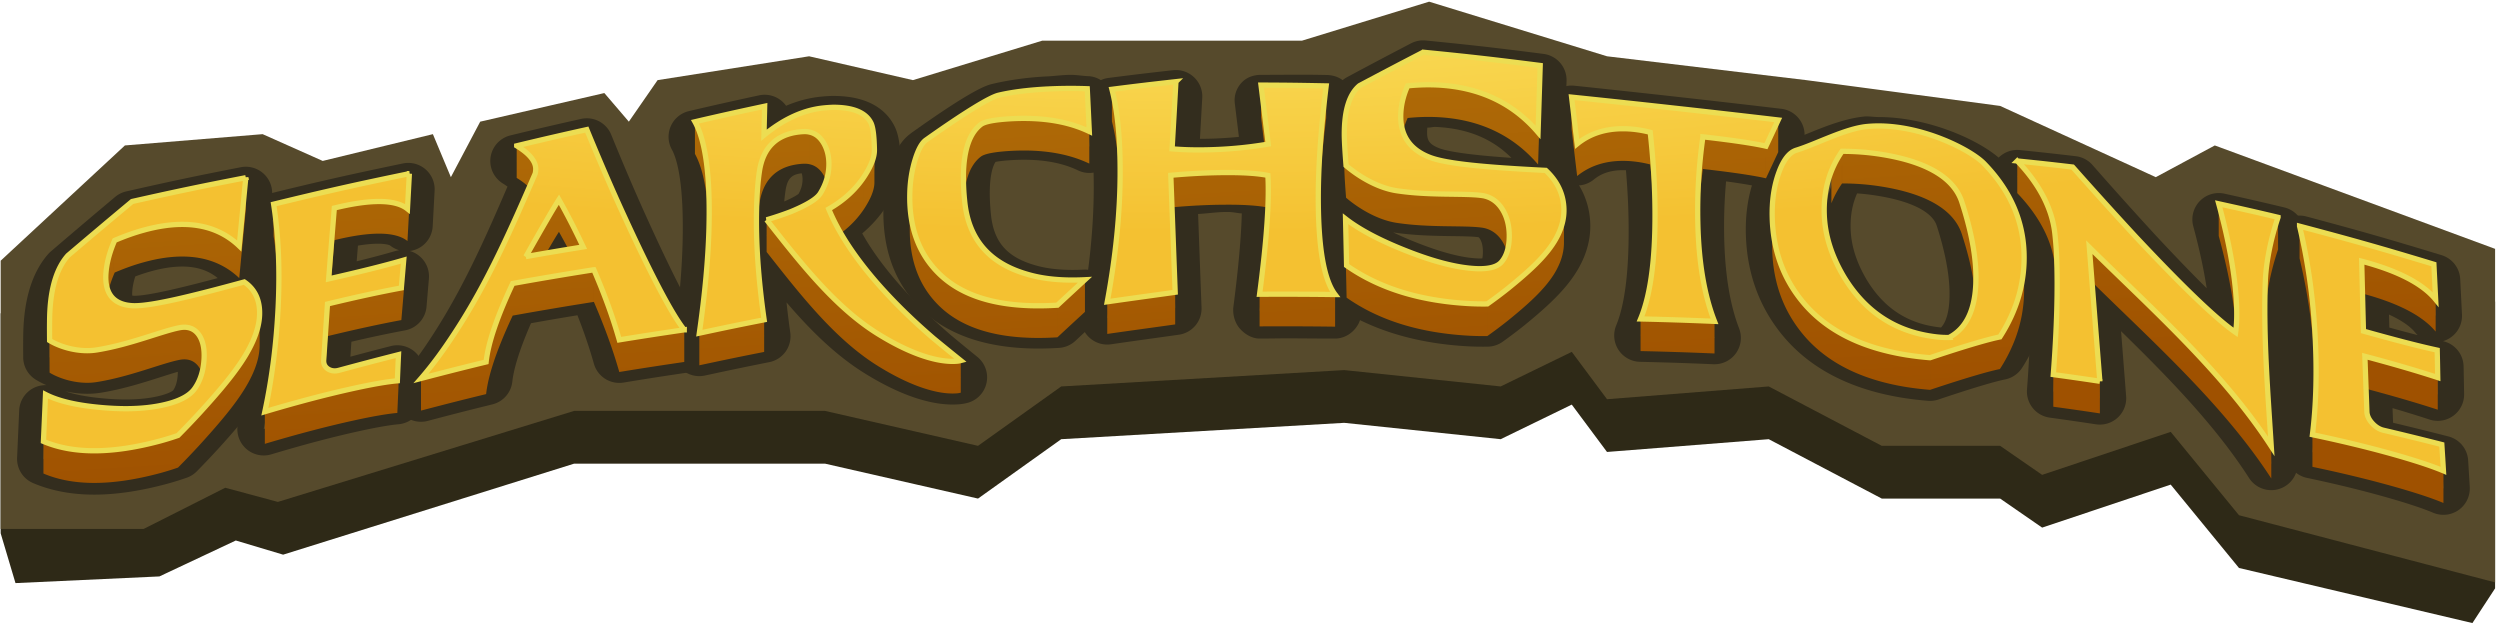 <svg width="474" height="119" viewBox="0 0 474 119" xmlns="http://www.w3.org/2000/svg"><title>logo searchstone</title><defs><linearGradient x1="29.542%" y1="-32.707%" x2="67.545%" y2="77.867%" id="a"><stop stop-color="#BB7D0C" offset="-8.722%"/><stop stop-color="#B87A0B" offset="0%"/><stop stop-color="#9F5100" offset="100%"/></linearGradient><radialGradient cx="47.958%" cy="-19.871%" fx="47.958%" fy="-19.871%" r="62.838%" id="b"><stop stop-color="#FBE25F" offset="0%"/><stop stop-color="#F4C131" offset="100%"/></radialGradient></defs><g fill="none" fill-rule="evenodd"><path fill="#2E2917" d="M49.795 35.436l-26.113 2.14L.127 59.43v41.685l2.81 9.44 27.286-1.264 14.486-6.814 8.973 2.687 55.173-17.257h47.564l29.013 6.623 15.775-11.26 53.654-3.1 29.668 3.1 13.479-6.557 6.681 8.978 30.666-2.42 21.432 11.259h22.44l7.964 5.505 24.373-8.154 12.946 15.806 44.26 10.446 4.3-6.578V57.182l-53.146-19.606-11.188 6.014-29.51-13.506-36.751-4.89-37.786-4.522-33.728-10.354-24.098 7.39h-49.246l-24.527 7.485-19.688-4.521-28.722 4.521-5.451 7.875-4.647-5.426-23.535 5.426-5.563 10.522-3.41-8.154-20.89 5.076z"/><path fill="#564A2C" d="M49.795 25.436l-26.113 2.14L.127 49.43v50.861h27.096l15.486-7.814 9.973 2.687 56.173-17.257h47.564l29.013 6.623 15.775-11.26 53.654-3.1 29.668 3.1 13.479-6.557 6.681 8.978 30.666-2.42 21.432 11.259h22.44l7.964 5.505 24.373-8.154 12.946 15.806 48.56 12.737V47.182l-53.146-19.606-11.188 6.014-29.51-13.506-36.751-4.89-37.786-4.522L270.961.318l-24.098 7.39h-49.246l-24.527 7.485-19.688-4.521-28.722 4.521-5.451 7.875-4.647-5.426-23.535 5.426-5.563 10.522-3.41-8.154-20.89 5.076z"/><path d="M16.538 74.66c.9 0 1.788-.07 2.64-.209 4.157-.677 8.112-1.94 11.29-2.955 1.177-.376 2.31-.738 3.245-.999.001.137-.002.289-.01.458-.07 1.301-.365 2.333-.879 3.068-.088.077-.628.509-2.244.946-1.903.514-4.175.775-6.752.775a45.87 45.87 0 0 1-3.83-.17c-3.724-.312-6.124-.862-7.655-1.395 1.392.313 2.818.481 4.195.481m9.11-22.246a35.58 35.58 0 0 1 2.883-.948c2.202-.616 4.227-.928 6.018-.928 2.722.001 4.933.717 6.731 2.186-5.275 1.417-12.922 3.354-15.739 3.354a3.267 3.267 0 0 1-.464-.032 4.598 4.598 0 0 1-.007-.728c.051-.882.244-1.854.577-2.904m20.957-20.8c-.32 0-.642.03-.96.093-8.756 1.715-13.015 2.614-21.703 4.583a5 5 0 0 0-2.11 1.047A1377.988 1377.988 0 0 0 9.638 47.675a4.932 4.932 0 0 0-.499.492c-2.743 3.112-4.313 7.63-4.664 13.428-.078 1.285-.102 3.306-.074 6.179A4.998 4.998 0 0 0 6.806 72c.622.378 1.29.721 1.99 1.026a5 5 0 0 0-5.158 4.775l-.398 8.968a5 5 0 0 0 3.031 4.821c3.41 1.455 7.313 2.194 11.603 2.194 4.147 0 8.803-.694 13.84-2.063a54.316 54.316 0 0 0 3.683-1.142 4.995 4.995 0 0 0 1.916-1.214 160.79 160.79 0 0 0 4.163-4.384c3.187-3.514 5.522-6.305 7.147-8.544 3.546-4.817 5.378-9.141 5.58-13.193.224-4.473-1.477-8.242-4.796-10.65.512-.708.84-1.551.926-2.455l1.248-13.05a4.998 4.998 0 0 0-4.977-5.475m0 5l-1.248 13.049c-2.838-2.737-6.44-4.124-10.806-4.125-2.252 0-4.707.369-7.365 1.113a42.765 42.765 0 0 0-5.44 1.949c-.996 2.314-1.553 4.46-1.667 6.429-.217 3.759 1.456 5.8 4.924 6.032.167.012.347.017.54.017 3.294 0 10.235-1.641 20.776-4.545 2.068 1.423 3.035 3.58 2.892 6.461-.15 3.019-1.693 6.512-4.634 10.506-1.525 2.101-3.789 4.798-6.794 8.112a155.646 155.646 0 0 1-4.033 4.247c-1.095.382-2.21.728-3.348 1.037-4.605 1.252-8.782 1.888-12.527 1.888-3.614 0-6.827-.592-9.639-1.793.16-3.587.24-5.381.398-8.968 2.515 1.306 6.16 2.132 10.948 2.534 1.48.124 2.896.187 4.247.187 3.014 0 5.702-.312 8.056-.948 2.42-.654 4.09-1.589 4.972-2.815 1.108-1.541 1.718-3.475 1.84-5.763.098-1.877-.209-3.399-.93-4.496-.672-1.017-1.636-1.541-2.827-1.541-.282 0-.577.03-.884.089-3.362.649-9.397 3.223-15.682 4.246a11.38 11.38 0 0 1-1.835.144c-2.714 0-5.405-.882-7.138-1.934-.026-2.737-.004-4.68.066-5.828.283-4.679 1.425-8.157 3.424-10.425 4.863-4.163 7.294-6.224 12.156-10.307 8.595-1.947 12.907-2.858 21.558-4.552" fill="#332D1E"/><path d="M67.866 46.571c1.442-.242 2.708-.364 3.786-.364 1.74 0 2.296.325 2.302.328a4.948 4.948 0 0 0 1.747.906 4.919 4.919 0 0 0-.771.162c-2.028.596-4.416 1.232-7.3 1.942l.236-2.974zm9.546-15.685c-.34 0-.682.034-1.021.105-10.452 2.179-15.537 3.331-25.91 5.865a5 5 0 0 0-3.753 5.626c.867 5.578 1.137 11.871.803 18.702-.33 6.705-1.143 13.141-2.421 19.129a5.003 5.003 0 0 0 6.33 5.832c6.005-1.806 11.554-3.274 16.495-4.364 4.182-.923 6.458-1.239 7.63-1.342a5 5 0 0 0 4.56-4.767l.089-2.064.126-2.935a5.003 5.003 0 0 0-6.243-5.056 650.504 650.504 0 0 0-7.661 2.01l.19-2.833A229.11 229.11 0 0 1 76.8 62.637a5 5 0 0 0 4.07-4.495l.45-5.321a5 5 0 0 0-3.62-5.232 5.055 5.055 0 0 0 1.407-.397c1.713-.764 2.836-2.438 2.936-4.312l.36-6.727a5 5 0 0 0-4.992-5.267zm0 5l-.361 6.727c-1.156-.931-2.957-1.406-5.4-1.406-2.27 0-5.096.41-8.475 1.246l-1.07 13.536c5.745-1.313 10.494-2.49 14.233-3.589l-.45 5.321c-3.777.7-8.448 1.706-14.005 3.066-.29 4.298-.433 6.446-.722 10.744-.034.731.247 1.289.84 1.673.376.243.792.365 1.248.365.265 0 .544-.041.837-.124a671.569 671.569 0 0 1 11.257-2.986l-.214 4.999c-1.85.162-4.61.632-8.273 1.44-4.868 1.075-10.49 2.544-16.857 4.458 1.342-6.291 2.182-12.932 2.525-19.927.354-7.224.064-13.797-.857-19.716 10.267-2.508 15.417-3.674 25.744-5.827z" fill="#332D1E"/><path d="M111.26 22.427c-.363 0-.73.04-1.096.122a668.32 668.32 0 0 0-13.379 3.12 5 5 0 0 0-1.435 9.123c.371.228.654.426.868.59-4.06 9.425-8.319 19.094-14.058 27.95-2.095 3.274-4.15 6.082-6.127 8.37a4.999 4.999 0 0 0 5.06 8.102c4.926-1.3 7.335-1.916 12.275-3.137a5 5 0 0 0 3.771-4.322c.2-1.861.993-5.242 3.54-11.062a574.56 574.56 0 0 1 8.803-1.508c1.264 3.22 2.31 6.295 3.118 9.176a5.002 5.002 0 0 0 5.623 3.583c4.914-.805 7.318-1.18 12.246-1.908a5 5 0 0 0 3.195-8.044c-1.188-1.505-4.17-6.206-10.798-20.79-2.17-4.751-4.518-10.215-6.978-16.251a5.001 5.001 0 0 0-4.628-3.114M99.705 51.69c4.345-.771 6.52-1.141 10.873-1.85-1.579-3.368-3.114-6.376-4.607-9.023-.998 1.574-3.08 5.189-6.266 10.873m11.553-24.262c2.512 6.164 4.867 11.643 7.056 16.433 5.261 11.575 9.097 18.87 11.425 21.819a662.375 662.375 0 0 0-12.325 1.92c-1.17-4.173-2.778-8.641-4.815-13.393-6.164.986-9.243 1.51-15.39 2.62-2.969 6.36-4.654 11.365-5.04 14.986a677.287 677.287 0 0 0-12.352 3.157c2.136-2.474 4.317-5.447 6.54-8.92 6.17-9.52 10.647-19.842 15.114-30.224.057-.236.092-.492.102-.767.054-1.507-1.152-3.023-3.61-4.53a669.17 669.17 0 0 1 13.295-3.101" fill="#332D1E"/><path d="M148.69 38.204c.07-.76.154-1.46.252-2.099.373-2.443 1.325-3.039 3.053-3.252.122.342.18.77.168 1.277-.019.901-.267 1.763-.757 2.63-.25.191-.984.684-2.717 1.444m-3.71-20.239c-.352 0-.706.037-1.056.113a686.384 686.384 0 0 0-13.299 2.986 5.001 5.001 0 0 0-3.238 7.292c.895 1.616 2.348 6.092 2.026 17.914-.154 5.671-.752 12.177-1.776 19.34a5.002 5.002 0 0 0 6.006 5.594 676.349 676.349 0 0 1 12.222-2.544 5 5 0 0 0 3.97-5.602 164.533 164.533 0 0 1-.708-5.723c4.297 5.02 9.064 9.818 14.552 13.275 6.326 3.985 12.177 6.092 16.92 6.092.36 0 .718-.013 1.066-.037a9.063 9.063 0 0 0 1.866-.306 5 5 0 0 0 1.775-8.693 488.09 488.09 0 0 1-5.1-4.188c-3.855-3.343-7.263-6.717-10.128-10.03-2.77-3.205-4.979-6.284-6.6-9.194a23.317 23.317 0 0 0 4.71-5.35c1.793-2.823 2.645-5.344 2.604-7.706-.067-3.796-.463-6.009-1.36-7.59-1.365-2.497-4.445-5.416-11.385-5.416h-.06c-.04 0-.08-.008-.12-.007-.736.02-1.496.065-2.26.144-2.21.228-4.403.804-6.564 1.725a5.002 5.002 0 0 0-4.064-2.089m0 5c-.054 2.213-.08 3.32-.136 5.532 3.718-3.07 7.473-4.797 11.278-5.19.65-.068 1.276-.115 1.876-.115h.05c3.667 0 6.008.958 7.018 2.854.437.732.68 2.478.727 5.243.024 1.36-.599 3.006-1.824 4.934-1.61 2.535-3.884 4.678-6.832 6.384 1.814 4.447 4.861 9.138 9.161 14.113 3.063 3.542 6.62 7.058 10.672 10.57a490.865 490.865 0 0 0 5.19 4.261 4.184 4.184 0 0 1-.84.126 9.95 9.95 0 0 1-.72.025c-3.616 0-8.58-1.748-14.255-5.323-8.23-5.185-14.92-13.964-20.995-21.714a63.641 63.641 0 0 0 4.55-1.54c3.138-1.303 5.02-2.474 5.645-3.539 1.04-1.7 1.58-3.48 1.62-5.35.033-1.596-.289-2.984-.964-4.164-.675-1.18-1.56-1.897-2.654-2.144-.264-.08-.6-.119-1.008-.119a8.67 8.67 0 0 0-.939.056c-4.357.476-6.914 3.008-7.599 7.484-.31 2.025-.484 4.424-.552 7.16-.156 6.25.318 13.33 1.436 21.25a672.963 672.963 0 0 0-12.298 2.558c1.06-7.4 1.665-14.036 1.825-19.91.272-9.973-.616-16.8-2.65-20.473a680.64 680.64 0 0 1 13.218-2.969" fill="#332D1E"/><path d="M203.017 14.192c-1.478 0-2.987.224-4.486.296-3.927.188-7.502.738-10.339 1.413-1.094.26-3.653.917-15.569 9.428-.018.012-.035.048-.052.06-1.683 1.236-2.903 3.237-3.839 6.273-.774 2.508-1.19 5.232-1.239 8.086-.129 7.572 2.155 13.802 6.79 18.51 5.111 5.193 12.711 7.827 22.588 7.827 1.262 0 2.584-.042 3.93-.126a5.004 5.004 0 0 0 3.097-1.334c2.085-1.945 3.127-2.914 5.208-4.845a5 5 0 0 0-3.649-8.658c-.714.035-1.415.053-2.085.053-2.71 0-5.082-.292-7.046-.868-5.434-1.538-7.949-4.448-8.453-9.744-.158-1.62-.228-3.077-.21-4.345.045-3.19.628-4.851 1.095-5.52.466-.096 1.417-.246 3.154-.345a39.928 39.928 0 0 1 2.238-.065c4.022 0 7.457.675 10.21 2.005a4.99 4.99 0 0 0 4.933-.33 4.998 4.998 0 0 0 2.237-4.41l-.387-8.164c-.123-2.596-2.213-4.853-4.81-4.948-1.094-.041-2.21-.25-3.316-.25m0 5.377c1.052 0 2.096.019 3.132.057.154 3.267.231 4.9.387 8.167-3.428-1.657-7.556-2.504-12.386-2.504-.82 0-1.66.024-2.522.073-3.066.175-4.954.549-5.663 1.093-2.13 1.637-3.233 4.873-3.302 9.692-.02 1.457.056 3.087.233 4.89.7 7.36 4.701 11.998 12.023 14.069 2.448.718 5.267 1.07 8.453 1.07.757 0 1.534-.02 2.332-.06a2769.482 2769.482 0 0 0-5.217 4.854c-1.244.078-2.45.118-3.616.118-8.444 0-14.816-2.058-19.025-6.333-3.683-3.742-5.459-8.73-5.354-14.915.041-2.41.386-4.644 1.018-6.691.587-1.904 1.257-3.144 2.02-3.703 7.564-5.404 12.186-8.197 13.82-8.586 2.34-.557 5.503-1.002 9.42-1.19a89.514 89.514 0 0 1 4.246-.101" fill="#332D1E"/><path d="M222.956 13.28c-.185 0-.371.01-.557.03-4.91.55-7.309.837-12.214 1.464a4.995 4.995 0 0 0-3.505 2.152 4.993 4.993 0 0 0-.706 4.05c.966 3.768 1.437 8.874 1.398 15.177-.046 7.156-.839 14.986-2.357 23.274a5 5 0 0 0 5.635 5.85c3.767-.546 6.843-.974 9.227-1.306 1.481-.206 2.698-.375 3.653-.513a5 5 0 0 0 4.282-5.136c-.269-7.182-.429-11.7-.653-17.749 1.832-.098 3.603-.38 5.298-.38h.356c1.002 0 1.875.24 2.632.27-.11 4.414-.641 10.418-1.588 17.665-.188 1.431.254 3.082 1.21 4.164.948 1.076 2.314 1.9 3.748 1.9h.028c1.983 0 3.62-.043 5.154-.043 2.718 0 5.178.043 9.076.043h.064c1.885 0 3.61-1.186 4.462-2.87a5.11 5.11 0 0 0-.471-5.334c-.501-.664-2.14-3.737-2.182-15.035-.023-5.917.469-13.078 1.462-21.25a5.017 5.017 0 0 0-1.189-3.889c-.925-1.068-2.26-1.567-3.673-1.596-5.001-.1-7.442-.026-12.441-.026h-.022c-1.427 0-2.786.48-3.736 1.546-.954 1.072-1.4 2.436-1.228 3.861l.776 6.35a74.153 74.153 0 0 1-6.92.371c-.155.002-.31-.006-.465-.005l.438-7.75a5.005 5.005 0 0 0-4.993-5.286m0 5c-.288 5.132-.434 7.698-.725 12.831a62 62 0 0 0 5.796.193c4.27-.042 8.413-.41 12.428-1.114-.55-4.504-.825-6.755-1.37-11.258 4.944.021 7.416.052 12.36.152-1.02 8.39-1.522 15.676-1.498 21.858.035 9.23 1.096 15.222 3.191 17.997a666.26 666.26 0 0 0-14.322-.052c1.11-8.495 1.656-15.129 1.65-19.902a53.625 53.625 0 0 0-.078-3.017c-1.706-.36-4.23-.775-7.575-.775h-.377c-3.232 0-6.715.406-10.45.745.33 8.94.496 13.521.831 22.461-2.49.36-6.782.992-12.882 1.874 1.583-8.642 2.39-16.659 2.438-24.115.041-6.773-.48-12.245-1.555-16.437 4.856-.62 7.284-.897 12.138-1.44" fill="#332D1E"/><path d="M280.566 49.006c-.206 0-.421-.007-.646-.02-2.912-.163-6.704-1.162-11.272-2.967a68.868 68.868 0 0 1-4.512-1.956c4.005.607 8.014.662 11.241.707 1.94.026 3.773.052 4.882.198.058.007.154.02.359.354.344.559.524 1.334.538 2.303.008.637-.048 1.077-.112 1.367a7.93 7.93 0 0 1-.478.014m-9.916-24.814h.137c.479 0 .96-.15 1.43-.127 5.918.28 10.63 2.149 14.345 5.864-5.244-.35-11.37-.95-13.63-1.807-1.963-.746-2.342-1.524-2.353-2.96-.003-.363.021-.97.071-.97m-.812-16.538c-.803 0-1.597.194-2.314.568a1080.119 1080.119 0 0 0-12.112 6.404c-.299.16-.582.35-.843.569-3.186 2.659-4.719 6.997-4.687 13.264.007 1.279.121 3.319.348 6.236a5.002 5.002 0 0 0 1.717 3.394c.456.394 1.114.932 1.939 1.527a5 5 0 0 0-3.767 4.957l.198 8.937a4.998 4.998 0 0 0 2.115 3.973c6.889 4.863 15.593 7.614 25.871 8.177a50.08 50.08 0 0 0 3.808.065 4.995 4.995 0 0 0 2.799-.933 91.391 91.391 0 0 0 4.14-3.133c3.171-2.573 5.494-4.706 7.116-6.533 3.612-3.984 5.425-8.201 5.354-12.498-.068-4.195-1.8-8.012-5.008-11.04a5.007 5.007 0 0 0-.873-.66c.588-.797.939-1.77.973-2.806l.407-12.783a5 5 0 0 0-4.361-5.118c-8.964-1.15-13.346-1.65-22.325-2.542a4.826 4.826 0 0 0-.495-.025m0 5c8.876.883 13.313 1.388 22.184 2.526-.162 5.113-.244 7.669-.408 12.782-4.753-5.613-11.129-8.672-19.16-9.053a35.374 35.374 0 0 0-1.667-.04c-1.277 0-2.577.069-3.902.205-.886 2.01-1.322 3.994-1.306 5.948.03 3.728 1.909 6.34 5.578 7.734 3.192 1.212 10.551 1.9 21.924 2.469 2.246 2.12 3.393 4.619 3.44 7.485.049 3.002-1.311 6.027-4.092 9.095-1.441 1.622-3.61 3.602-6.515 5.96a87.192 87.192 0 0 1-3.913 2.96 45.254 45.254 0 0 1-3.424-.058c-9.286-.508-17.053-2.886-23.261-7.268l-.199-8.937c2.743 2.16 6.639 4.21 11.693 6.207 5.055 1.998 9.334 3.113 12.829 3.31.323.018.632.027.927.027 1.977 0 3.342-.407 4.067-1.23 1.048-1.188 1.553-2.945 1.522-5.22-.025-1.863-.447-3.501-1.276-4.851-.956-1.556-2.313-2.477-3.968-2.695-3.452-.454-9.907.053-16.128-.906-3.613-.557-7.237-2.785-9.568-4.798-.216-2.777-.327-4.735-.333-5.873-.024-4.636.941-7.773 2.891-9.4 4.836-2.59 7.249-3.865 12.065-6.38" fill="#332D1E"/><path d="M297.972 16.224a4.998 4.998 0 0 0-4.965 5.584l1.053 8.947a5 5 0 0 0 8.136 3.28c1.452-1.191 3.252-1.77 5.5-1.77.19 0 .386.005.584.013.263 3.093.424 6.044.482 8.81.199 9.457-.584 16.389-2.328 20.602a4.998 4.998 0 0 0 4.5 6.91c5.602.135 8.335.224 13.926.459a5.001 5.001 0 0 0 4.872-6.804c-1.712-4.413-2.661-10.15-2.821-17.05a96.724 96.724 0 0 1 .353-10.813c3.85.52 5.694.903 6.41 1.072a5.001 5.001 0 0 0 5.682-2.755l2.33-5.008a5 5 0 0 0-3.946-7.073 2951.837 2951.837 0 0 0-39.247-4.377 5.065 5.065 0 0 0-.521-.027m0 5a2906.577 2906.577 0 0 1 39.18 4.37l-2.33 5.005c-2.106-.498-6.084-1.122-11.943-1.785a100.135 100.135 0 0 0-.966 16.507c.174 7.509 1.222 13.754 3.157 18.742a640.982 640.982 0 0 0-14.016-.46c2.024-4.892 2.922-12.427 2.707-22.62-.085-4.05-.377-8.392-.874-13.03a20.773 20.773 0 0 0-3.315-.596 19.83 19.83 0 0 0-1.875-.092c-3.43 0-6.32.973-8.672 2.904l-1.053-8.945" fill="#332D1E"/><path d="M353.909 53.014c-1.945-3.304-2.936-6.454-3.03-9.627-.074-2.486.329-4.705 1.225-6.718 1.214.084 2.446.224 3.684.419 6.505 1.026 10.56 3.055 11.42 5.713 1.47 4.55 2.282 8.576 2.408 11.967.096 2.575-.132 5.755-1.59 7.324a19.939 19.939 0 0 1-1.474-.198c-5.45-.918-9.585-3.823-12.643-8.88m2.257-30.822h-.001c-.92 0-1.833-.184-2.713-.097-3.4.335-7.067 1.729-10.304 3.06-1.508.62-2.934 1.148-4.038 1.492-2.89.886-5.093 3.322-6.534 7.289-1.14 3.137-1.665 6.664-1.561 10.51.195 7.217 2.459 13.556 6.729 18.855 5.16 6.403 12.856 10.472 22.876 12.102 1.588.258 3.243.456 4.919.59a5.011 5.011 0 0 0 1.998-.246c8.576-2.885 11.667-3.618 12.598-3.8a5 5 0 0 0 3.26-2.215c3.818-5.978 5.619-12.417 5.35-19.14-.297-7.502-3.303-14.042-8.933-19.887-3.481-3.653-13.651-8.513-23.646-8.513m12.947 44.955c.148 0 .294-.002.437-.007 3.622-1.908 5.304-6.082 5.063-12.558-.143-3.832-1.021-8.29-2.648-13.32-1.491-4.61-6.626-7.92-15.398-9.304-2.431-.384-4.81-.766-7.137-.766h-.175c-2.38 4-3.507 7.64-3.374 12.152.119 4.008 1.36 8.11 3.734 12.136 3.844 6.372 9.226 10.138 16.106 11.297 1.267.213 2.398.37 3.392.37m-12.948-40.411c8.659 0 17.587 4.629 20.046 7.21 4.774 4.956 7.29 10.595 7.539 16.846.227 5.704-1.287 11.11-4.57 16.248-2.023.393-6.42 1.674-13.238 3.969a56.843 56.843 0 0 1-4.52-.545c-8.705-1.416-15.347-4.8-19.785-10.307-3.592-4.458-5.46-9.757-5.624-15.86-.087-3.232.334-6.127 1.263-8.682.88-2.425 1.987-3.842 3.319-4.251 3.75-1.166 9.238-4.116 13.348-4.521a22.503 22.503 0 0 1 2.222-.107" fill="#332D1E"/><path d="M382.469 28.426a5.001 5.001 0 0 0-3.624 8.443c3.45 3.633 5.398 7.324 5.788 10.972.152 1.423.246 2.654.297 3.875.25 6.053.044 13.499-.612 22.132a4.999 4.999 0 0 0 4.299 5.332c3.528.489 5.25.738 8.769 1.268a4.998 4.998 0 0 0 5.729-5.334c-.383-4.908-.675-8.64-.961-12.322 8.903 8.716 17.794 17.776 24.276 27.847a5 5 0 0 0 9.195-3.02l-.273-4.233c-.575-8.84-1.17-17.981-.844-26.775.08-2.175.47-4.68 1.159-7.441a46.56 46.56 0 0 1 .996-3.392 5.002 5.002 0 0 0-3.584-6.456 644.211 644.211 0 0 0-11.324-2.602 5.001 5.001 0 0 0-5.909 6.187c1.15 4.257 2 8.185 2.542 11.745-2.77-2.74-6.033-6.123-9.774-10.14a795.75 795.75 0 0 1-11.884-13.235 5.003 5.003 0 0 0-3.172-1.663c-4.244-.496-6.32-.724-10.576-1.162a5.214 5.214 0 0 0-.513-.026m.002 5c4.208.432 6.309.663 10.506 1.154a807.47 807.47 0 0 0 11.978 13.34c8.804 9.452 15.124 15.6 18.919 18.255.214-1.573.266-3.433.158-5.584-.272-5.396-1.396-11.731-3.36-18.99 4.507 1 6.757 1.517 11.25 2.586a51.504 51.504 0 0 0-1.107 3.773c-.76 3.053-1.208 5.888-1.304 8.466-.387 10.452.468 21.035 1.123 31.507-9.16-14.23-22.616-26.218-34.498-38.03.795 10.239 1.194 15.359 1.994 25.6-3.527-.53-5.292-.786-8.827-1.275.678-8.903.88-16.475.623-22.72a64.27 64.27 0 0 0-.322-4.198c-.495-4.632-2.821-9.344-7.133-13.884" fill="#332D1E"/><path d="M453.015 62.105l-.06-2.464c2.925 1.335 4.318 2.597 4.962 3.391.147.181.305.35.472.505a291.57 291.57 0 0 1-5.374-1.432m-17.019-21.23a4.998 4.998 0 0 0-4.865 6.157c1.487 6.25 2.43 12.912 2.805 19.8.363 6.692.207 12.838-.465 18.27a5.001 5.001 0 0 0 3.931 5.505c5.936 1.251 11.415 2.607 16.286 4.03 4.145 1.21 6.437 2.068 7.63 2.576a5.008 5.008 0 0 0 4.84-.515 5.004 5.004 0 0 0 2.108-4.388l-.15-2.474-.154-2.548a5.001 5.001 0 0 0-3.756-4.544 632.452 632.452 0 0 0-10.48-2.59l-.1-2.769c2.521.733 4.866 1.455 7.014 2.16a4.996 4.996 0 0 0 4.53-.732 4.997 4.997 0 0 0 2.027-4.116l-.02-1.068-.08-4.164a4.999 4.999 0 0 0-3.907-4.782 5 5 0 0 0 3.602-5.053l-.059-1.18-.277-5.54a4.999 4.999 0 0 0-3.536-4.533c-10.252-3.124-15.282-4.563-25.632-7.333a5.006 5.006 0 0 0-1.292-.17m0 5c10.223 2.737 15.318 4.194 25.466 7.286l.337 6.72c-2.429-2.99-7.089-5.468-14.018-7.303l.326 13.346c5.687 1.614 10.347 2.846 13.99 3.64l.101 5.23c-3.722-1.22-8.325-2.59-13.818-4.059l.388 10.658c.041.734.384 1.45 1.026 2.152.641.7 1.353 1.142 2.134 1.32a626.103 626.103 0 0 1 11.043 2.726l.304 5.022c-1.843-.784-4.57-1.72-8.186-2.775-4.806-1.404-10.353-2.794-16.655-4.122.713-5.766.875-12.15.494-19.155-.393-7.234-1.374-14.132-2.933-20.686" fill="#332D1E"/><path d="M379.18 69.976a30.327 30.327 0 0 0 2.706-5.216 26.61 26.61 0 0 0 1.456-5.042v-.002c.288-1.565.43-3.153.43-4.767v-6.093c0 1.614-.142 3.204-.43 4.77v.001a26.61 26.61 0 0 1-1.457 5.04 30.365 30.365 0 0 1-2.706 5.217c-2.025.393-6.417 1.662-13.239 3.939v6.094c6.822-2.278 11.214-3.546 13.24-3.94v-.001zm-56.305-37.937c5.86.661 9.837 1.277 11.952 1.768v-6.093c-2.115-.49-6.093-1.108-11.952-1.769v.001a99.326 99.326 0 0 0-.99 14.052v6.093c0-4.755.332-9.443.99-14.052zm24.354 6.506a18.801 18.801 0 0 1 1.921-3.612V28.84a18.823 18.823 0 0 0-1.92 3.612v6.093zm0 0v-6.092zm-106.839.81c-1.699-.35-4.199-.546-7.517-.546-.145 0-.29 0-.439.002-3.23.008-6.714.178-10.449.518v-6.094l.243-.022v-4.99c.297-5.09.441-7.637.73-12.738v6.093c-.267 4.717-.41 7.249-.665 11.629 3.619-.32 7-.482 10.141-.49l.44-.001c3.317 0 5.817.195 7.516.546v.001c.045.768.072 1.697.072 2.777v6.093a48.2 48.2 0 0 0-.072-2.778zm-96.326-1.213c.14-.764.338-1.466.594-2.11V29.94a11.116 11.116 0 0 0-.594 2.11v.003c-.023.124-.044.25-.064.378-.306 2.01-.486 4.395-.549 7.11a89.784 89.784 0 0 0-.03 2.398v6.093c0-.813.01-1.611.03-2.397.063-2.715.243-5.1.55-7.11.02-.13.04-.255.063-.381v-.002zm.84-8.766l.077-3.144V20.14l-.135 5.494V29.5c-.066.144-.129.29-.188.44v6.094a8.322 8.322 0 0 1 .847-1.613v-6.093a7.982 7.982 0 0 0-.601 1.05zm8.645-4.315v6.093c1.089.251 1.98.956 2.655 2.135.633 1.112.957 2.41.957 3.891v-6.093c0-1.482-.324-2.779-.957-3.89-.675-1.18-1.566-1.886-2.655-2.136a3.79 3.79 0 0 0-1.003-.113c-.282 0-.599.02-.95.06-2.758.294-4.795 1.411-6.09 3.32v6.093c1.295-1.908 3.332-3.026 6.09-3.32a8.24 8.24 0 0 1 .95-.06c.404 0 .738.04 1.003.113v-6.093zm12.154 10.421c.058-.313.087-.614.087-.902v-6.093c0 .288-.029.59-.087.904a7.691 7.691 0 0 1-.428 1.44v6.093c.201-.507.345-.987.428-1.44v-.002zm18.023-8.747a8.657 8.657 0 0 1 .863-1.655 6.233 6.233 0 0 1 1.378-1.475c.711-.545 2.592-.91 5.661-1.09a45.509 45.509 0 0 1 2.5-.07c4.841 0 8.975.838 12.404 2.482v6.093c-3.429-1.644-7.563-2.483-12.404-2.483-.813 0-1.646.024-2.5.072-3.069.178-4.95.545-5.66 1.09-.522.396-.98.888-1.379 1.473a8.67 8.67 0 0 0-.863 1.656 13.493 13.493 0 0 0-.707 2.54v-6.093c.173-.943.409-1.79.707-2.54zM92.169 74.72c.051-.473.124-.97.22-1.49v-.002c.411-2.232 1.233-4.897 2.464-7.993a97.122 97.122 0 0 1 2.356-5.396v-6.093a97.293 97.293 0 0 0-2.356 5.396c-1.232 3.097-2.054 5.763-2.465 7.995v.003a20.072 20.072 0 0 0-.22 1.487 656.32 656.32 0 0 0-12.347 3.128v6.093c4.932-1.286 7.398-1.921 12.348-3.127v-.001zm18.405-23.25v-4.656c-1.575-3.341-3.114-6.324-4.599-8.951v6.094c1.285 2.271 2.61 4.81 3.963 7.616-3.447.556-6.01.986-9.328 1.57 2.678-4.727 4.464-7.785 5.365-9.187v-6.093c-.999 1.554-3.087 5.145-6.273 10.791v4.648l-2.493.443v6.094a691.84 691.84 0 0 1 15.39-2.6v-6.093l-2.025.324zm-48.258 6.116v-4.707c.423-5.376.64-8.056 1.071-13.434v-.001c3.376-.83 6.2-1.238 8.47-1.238 2.441 0 4.242.473 5.4 1.399v6.093c-1.158-.926-2.959-1.398-5.4-1.398-2.27 0-5.094.407-8.47 1.238-.392 4.885-.606 7.544-.96 12.021 5.415-1.308 9.973-2.282 13.668-2.965v6.093c-3.77.697-8.442 1.698-14.004 3.047V57.64l.225-.054zM33.75 82.562c1.44-1.456 2.79-2.859 4.032-4.216 3.006-3.288 5.274-5.968 6.795-8.049.346-.465.673-.925.98-1.377 1.175-1.731 2.066-3.36 2.675-4.892.381-.956.651-1.872.813-2.751v-.002a10.757 10.757 0 0 0 .181-1.947v6.093a10.735 10.735 0 0 1-.18 1.945v.002c-.163.88-.432 1.798-.813 2.754-.61 1.531-1.501 3.16-2.676 4.89a40.29 40.29 0 0 1-.98 1.38c-1.521 2.08-3.79 4.76-6.795 8.047a150.43 150.43 0 0 1-4.032 4.216 51.383 51.383 0 0 1-3.348 1.037c-4.605 1.24-8.78 1.871-12.525 1.871-3.616 0-6.83-.588-9.642-1.782v-6.093c2.812 1.193 6.026 1.781 9.642 1.781 3.744 0 7.92-.63 12.525-1.87a51.563 51.563 0 0 0 3.348-1.036zM46.602 33.69v6.093c-.495 5.173-.747 7.763-1.242 12.944v-6.093c.495-5.18.747-7.772 1.242-12.944zM45.36 46.634v6.093c-2.838-2.71-6.44-4.088-10.807-4.088-2.252 0-4.706.366-7.364 1.105-1.764.482-3.573 1.134-5.445 1.93V45.58c1.872-.795 3.681-1.447 5.445-1.93 2.658-.738 5.112-1.105 7.364-1.104 4.366 0 7.97 1.377 10.807 4.088zM21.744 45.58v6.093c-.108.251-.212.5-.309.745v-6.094c.097-.246.201-.494.31-.744zm-.31.744v6.093c-.532 1.34-.908 2.618-1.132 3.836V50.16c.224-1.217.6-2.495 1.133-3.835zm-1.132 3.835v6.093a15.266 15.266 0 0 0-.223 1.808c-.012.213-.018.421-.018.623V52.59c0-.202.006-.41.018-.623.036-.587.11-1.19.223-1.808zM9.405 64.563v6.093a216.38 216.38 0 0 1-.012-2.175V62.39c0 .656.004 1.381.012 2.173zm29.304 2.8v6.094c0-1.555-.313-2.836-.945-3.792-.668-1.01-1.628-1.53-2.814-1.53-.286 0-.584.03-.894.09-3.366.645-9.396 3.199-15.687 4.209-.609.099-1.228.145-1.845.145-2.706 0-5.39-.876-7.119-1.923v-6.093c1.73 1.047 4.413 1.923 7.12 1.923a11.4 11.4 0 0 0 1.844-.146c6.291-1.01 12.321-3.564 15.687-4.207.31-.061.608-.091.894-.091 1.186 0 2.146.52 2.814 1.529.632.957.945 2.237.945 3.793zm38.907-34.44v6.092l-.36 6.682v-6.093l.36-6.682zm-24.74 19.581v6.093c0-4.938-.334-9.539-1-13.793v-6.093c.666 4.254 1 8.855 1 13.793zm23.67-3.19v6.093l-.45 5.28v-6.094l.45-5.279zM62.09 57.64v6.093l-.72 10.666v-6.093l.72-10.666zm-.72 10.666v6.093a2.587 2.587 0 0 0-.003.123v-6.094l.003-.122zm14.184-1.063v6.093c-.09 1.984-.135 2.975-.216 4.958V72.2c.081-1.983.126-2.975.216-4.958zM75.34 72.2v6.093c-1.854.161-4.608.626-8.27 1.43-4.87 1.072-10.495 2.528-16.858 4.43V78.06c6.363-1.903 11.988-3.359 16.857-4.43 3.663-.805 6.417-1.269 8.271-1.43zm26.237-40.152v6.093c0-1.468-1.206-2.937-3.611-4.405v-6.094c2.405 1.47 3.61 2.937 3.61 4.406zm28.16 30.487v6.093a724.199 724.199 0 0 0-12.322 1.903v-6.093a724.199 724.199 0 0 1 12.321-1.903zm-12.322 1.902v6.093c-1.17-4.135-2.78-8.575-4.815-13.292v-6.093c2.034 4.716 3.645 9.156 4.815 13.292zm65.605-35.162v6.093c-.214 1.169-.333 2.486-.355 3.952l-.002.432v-6.094c0-.146 0-.29.002-.432.022-1.465.14-2.782.355-3.951zm-17.744 1.556v6.093c-.304.763-.74 1.586-1.304 2.467-.085.133-.172.265-.26.396v-6.093c.088-.131.175-.263.26-.397.564-.881 1-1.703 1.304-2.466zm-1.565 2.863v6.092c-1.593 2.347-3.783 4.34-6.579 5.938v-6.093c2.796-1.6 4.986-3.592 6.58-5.938zm-29.248 6.386v6.093c0-8.104-.905-13.772-2.702-16.993v-6.093c1.797 3.22 2.702 8.89 2.702 16.993zm71.242 12.96v6.092a1348.796 1348.796 0 0 0-5.22 4.824v-6.093c2.088-1.939 3.132-2.903 5.22-4.824zm-5.22 4.823v6.093c-1.239.077-2.44.116-3.6.116-8.447 0-14.826-2.04-19.035-6.288-3.584-3.61-5.36-8.382-5.36-14.277v-6.093c0 5.894 1.776 10.667 5.36 14.276 4.21 4.249 10.588 6.288 19.034 6.288 1.161 0 2.362-.038 3.601-.115zm-55.602 2.769v6.093c-4.923.974-7.38 1.483-12.294 2.537v-6.093a655.217 655.217 0 0 1 12.294-2.537zm37.278 7.727v6.093a3.99 3.99 0 0 1-.846.134 10.32 10.32 0 0 1-.712.024c-3.61 0-8.58-1.737-14.255-5.285-8.235-5.145-14.922-13.864-20.997-21.555v-6.094c6.075 7.692 12.762 16.41 20.997 21.556 5.674 3.548 10.645 5.285 14.255 5.285.243 0 .481-.008.712-.024.36-.027.64-.071.846-.134zm58.293-41.047v6.093c-.549-4.475-.819-6.708-1.368-11.175v-6.093c.55 4.466.82 6.7 1.368 11.175zm-28.077 5.154v6.093c0-6.36-.523-11.536-1.56-15.534v-6.093c1.037 3.997 1.56 9.173 1.56 15.534zm39.066-16.177v6.093c-.99 8.114-1.495 15.193-1.495 21.22v-6.094c0-6.027.504-13.105 1.495-21.219zm1.692 39.555v6.093a705.821 705.821 0 0 0-14.319-.053V55.79c1.911-.009 3.503-.013 4.988-.013 2.971 0 5.515.019 9.331.067zm-30.32-.429v6.093c-2.485.358-6.778.93-12.88 1.805V57.22c6.102-.875 10.395-1.447 12.88-1.804zm44.072-39.135v6.093c-.098.22-.19.438-.277.656v-6.093c.087-.219.18-.437.277-.656zm-.277.656v6.093a14.809 14.809 0 0 0-.813 2.793v-6.094a14.8 14.8 0 0 1 .813-2.792zm-.813 2.792v6.093a12.928 12.928 0 0 0-.215 2.34v-6.093c0-.777.071-1.557.215-2.34zm26.227-7.316v6.093l-.405 12.685v-6.093l.405-12.685zm-.405 12.685v6.093c-4.76-5.565-11.133-8.602-19.16-8.986a36.392 36.392 0 0 0-1.625-.036c-1.29 0-2.606.068-3.947.206V16.28a38.528 38.528 0 0 1 5.571-.17c8.028.385 14.4 3.422 19.161 8.987zm-36.405 6.298v6.093c-.216-2.751-.324-4.698-.333-5.824V25.57c.01 1.125.117 3.073.333 5.824zm30.943 13.32v5.923c-.028-1.85-.45-3.476-1.279-4.816-.954-1.545-2.313-2.456-3.969-2.67-3.447-.456-9.9.053-16.128-.903-3.609-.554-7.236-2.76-9.567-4.76v-6.095c2.331 2.001 5.958 4.208 9.567 4.761 6.228.956 12.681.447 16.128.903 1.656.214 3.015 1.125 3.97 2.671.827 1.34 1.25 2.965 1.277 4.814l.001.172zm-30.844 5.626v6.093c-.072-3.546-.117-5.315-.198-8.86V41.48c.081 3.546.126 5.315.198 8.861zm41.212-10.46v6.093c0 .58-.053 1.162-.16 1.744v-6.093a9.64 9.64 0 0 0 .16-1.744zm-.16 1.744v6.093a10.874 10.874 0 0 1-.599 2.059v-6.093c.274-.688.473-1.374.599-2.06zm-.6 2.059v6.093a14.345 14.345 0 0 1-1.477 2.743v-6.093a14.375 14.375 0 0 0 1.478-2.743zm-1.478 2.742v6.093a20.84 20.84 0 0 1-1.858 2.334c-1.44 1.617-3.608 3.582-6.515 5.923a85.934 85.934 0 0 1-3.916 2.94V57.62a84.48 84.48 0 0 0 3.916-2.939c2.906-2.34 5.075-4.305 6.515-5.922a20.93 20.93 0 0 0 1.858-2.334zm-12.289 11.196v6.093a49.086 49.086 0 0 1-3.42-.062c-9.288-.5-17.055-2.868-23.265-7.218v-6.093c6.21 4.35 13.977 6.717 23.265 7.217a48.059 48.059 0 0 0 3.42.063zm30.888-32.534v6.093a21.75 21.75 0 0 0-3.312-.589 19.755 19.755 0 0 0-1.87-.091c-3.434 0-6.322.965-8.678 2.878v-6.094c2.356-1.912 5.244-2.877 8.677-2.877.606 0 1.23.03 1.871.09 1.098.108 2.205.304 3.312.59zm-13.86 2.197v6.094c-.423-3.546-.63-5.324-1.053-8.87v-6.093c.423 3.546.63 5.323 1.053 8.87zm38.124-4.537v6.093l-2.322 4.967v-6.093l2.322-4.967zm12.105 5.94v6.093l-.104.152V28.84l.104-.152zm-3.047 7.332v6.093a21.133 21.133 0 0 0-.339 3.83v-6.095c0-1.323.113-2.599.339-3.828zm-32.418 4.866v6.093c0-.93-.01-1.883-.03-2.863-.082-4.02-.379-8.325-.874-12.934v-6.094c.495 4.61.793 8.915.874 12.935.02.979.03 1.933.03 2.863zm60.849 11.786v6.093c0-.375-.007-.759-.022-1.15-.143-3.807-1.025-8.229-2.654-13.222-1.486-4.574-6.625-7.673-15.39-9.049a46.886 46.886 0 0 0-7.156-.563h-.161v-6.093h.161c2.334 0 4.719.187 7.156.562 8.765 1.376 13.904 4.476 15.39 9.05 1.629 4.993 2.51 9.415 2.654 13.22.014.393.022.777.022 1.152zm15.396 1.291v6.093c0-1.932-.036-3.762-.109-5.488a60.176 60.176 0 0 0-.324-4.172c-.495-4.6-2.817-9.272-7.128-13.783V30.52c4.311 4.511 6.633 9.183 7.128 13.784.135 1.223.261 2.626.324 4.171.073 1.726.11 3.556.11 5.49zm41.885-12.76v6.093a54.23 54.23 0 0 0-1.107 3.743 52.488 52.488 0 0 0-.704 3.233v-6.094c.192-1.047.428-2.125.704-3.232.324-1.26.693-2.51 1.107-3.743zm-1.81 6.975v6.093c-.335 1.82-.539 3.547-.602 5.174a144.832 144.832 0 0 0-.097 5.4V58.75c0-1.803.03-3.603.097-5.399.063-1.626.267-3.354.601-5.173zm-6.02 11.347v6.093c0-.646-.018-1.325-.054-2.037-.279-5.36-1.404-11.649-3.366-18.848V38.64c1.962 7.2 3.087 13.49 3.366 18.85.036.71.054 1.39.054 2.036zm-99.018 1.402v6.093a665.87 665.87 0 0 0-14.022-.455V60.47c5.616.134 8.424.224 14.022.456zm40.87 6.896v6.093a59.063 59.063 0 0 1-4.519-.535c-8.703-1.412-15.345-4.771-19.782-10.238-3.59-4.421-5.463-9.683-5.625-15.739a29.517 29.517 0 0 1-.012-.837v-6.094c0 .277.004.556.012.837.162 6.057 2.034 11.318 5.625 15.74 4.437 5.467 11.08 8.826 19.782 10.237 1.458.232 2.97.411 4.518.536zm32.192 4.467v6.092a578.758 578.758 0 0 0-8.829-1.267v-6.093c3.537.481 5.301.74 8.83 1.267zm32.5 12.336v6.093c-9.163-14.122-22.618-26.021-34.498-37.75v-6.094c11.88 11.729 25.335 23.628 34.497 37.75zm31.166-27.844v6.093c-2.43-2.965-7.092-5.431-14.022-7.253v-6.094c6.93 1.823 11.592 4.288 14.022 7.254zm-22.67 13.682v6.093c0-2.276-.067-4.628-.199-7.053-.396-7.182-1.377-14.025-2.934-20.528v-6.093c1.557 6.503 2.538 13.345 2.934 20.528.132 2.425.198 4.776.198 7.053zm23.066 1.12v6.093c-3.717-1.214-8.325-2.572-13.815-4.028v-6.094c5.49 1.456 10.098 2.814 13.815 4.029zm1.08 17.687v6.093c-1.845-.786-4.572-1.706-8.19-2.76-4.806-1.393-10.35-2.769-16.65-4.091v-6.094c6.3 1.323 11.844 2.698 16.65 4.092 3.618 1.054 6.345 1.974 8.19 2.76z" fill="url(#a)"/><g transform="translate(8 9)" stroke="#ECDD52" fill="url(#b)"><path d="M38.602 24.69c-.495 5.172-.747 7.763-1.242 12.944-2.838-2.71-6.44-4.088-10.807-4.089-2.252 0-4.706.367-7.364 1.105-1.764.483-3.573 1.135-5.445 1.93-.999 2.304-1.548 4.43-1.665 6.387-.216 3.725 1.458 5.753 4.923 5.985.17.011.351.017.546.017 3.301 0 10.236-1.634 20.766-4.51 2.07 1.411 3.042 3.555 2.898 6.413-.153 2.993-1.692 6.46-4.635 10.425-1.52 2.081-3.789 4.761-6.795 8.05a151.825 151.825 0 0 1-4.032 4.215 51.562 51.562 0 0 1-3.348 1.036c-4.605 1.241-8.78 1.871-12.525 1.871-3.616 0-6.83-.588-9.642-1.78.162-3.566.243-5.343.396-8.899 2.52 1.296 6.165 2.117 10.953 2.51 1.487.125 2.907.188 4.262.188 3.008 0 5.69-.31 8.041-.938 2.412-.652 4.086-1.58 4.968-2.796 1.107-1.527 1.72-3.448 1.836-5.726.1-1.858-.207-3.368-.927-4.457-.668-1.009-1.628-1.529-2.814-1.529-.285 0-.584.03-.894.09-3.366.644-9.396 3.198-15.687 4.208-.609.1-1.228.145-1.845.145-2.706 0-5.39-.875-7.119-1.923-.027-2.715-.009-4.645.063-5.779.28-4.646 1.422-8.094 3.42-10.345 4.87-4.136 7.3-6.18 12.16-10.237 8.594-1.929 12.905-2.832 21.554-4.51zm31.014-.768l-.36 6.682c-1.157-.926-2.958-1.399-5.4-1.399-2.27 0-5.093.408-8.469 1.238-.432 5.378-.648 8.058-1.07 13.435 5.741-1.304 10.493-2.474 14.228-3.564l-.45 5.28c-3.77.696-8.442 1.697-14.004 3.045l-.72 10.666c-.036.724.243 1.278.837 1.662.374.236.788.356 1.244.356.267 0 .548-.04.844-.124 4.5-1.215 6.75-1.804 11.26-2.957a913.03 913.03 0 0 0-.217 4.958c-1.854.161-4.608.625-8.27 1.43-4.87 1.071-10.495 2.527-16.858 4.43 1.341-6.253 2.178-12.837 2.52-19.786.351-7.165.063-13.695-.855-19.563 10.27-2.493 15.417-3.654 25.74-5.789zm52.12 29.613a714.312 714.312 0 0 0-12.322 1.902c-1.17-4.135-2.78-8.575-4.815-13.292a691.84 691.84 0 0 0-15.39 2.6c-2.97 6.315-4.653 11.282-5.04 14.882a652.097 652.097 0 0 0-12.348 3.127c2.133-2.457 4.311-5.405 6.534-8.853 6.174-9.442 10.647-19.688 15.12-29.997.054-.232.09-.491.1-.76.053-1.5-1.153-3-3.61-4.501a691.644 691.644 0 0 1 13.293-3.073c2.511 6.119 4.87 11.559 7.056 16.31 5.265 11.489 9.1 18.734 11.421 21.655zm73.319-45.766c1.04 0 2.07.019 3.09.056.162 3.243.234 4.86.387 8.103-3.428-1.645-7.563-2.483-12.403-2.483a43.615 43.615 0 0 0-2.501.07c-3.07.179-4.95.546-5.661 1.09-2.133 1.626-3.231 4.833-3.303 9.62a43.34 43.34 0 0 0 .234 4.852c.702 7.307 4.698 11.907 12.024 13.962 2.439.713 5.252 1.06 8.43 1.06.763 0 1.547-.02 2.352-.06-2.088 1.92-3.132 2.886-5.22 4.824a58.042 58.042 0 0 1-3.6.115c-8.446 0-14.825-2.04-19.035-6.287-3.69-3.716-5.463-8.665-5.355-14.802.036-2.394.387-4.61 1.017-6.646.585-1.885 1.26-3.118 2.016-3.672 7.569-5.36 12.186-8.138 13.824-8.522 2.34-.554 5.499-.991 9.414-1.18a92.723 92.723 0 0 1 4.29-.1zm-58.074 3.37l-.135 5.494c3.717-3.055 7.47-4.77 11.277-5.163a28.019 28.019 0 0 1 1.872-.126c3.721 0 6.062.965 7.074 2.841.432.733.675 2.466.72 5.217.027 1.35-.594 2.984-1.818 4.895-1.61 2.52-3.888 4.645-6.84 6.334 1.818 4.412 4.87 9.075 9.162 14.015 3.07 3.511 6.624 7.004 10.674 10.488a466.803 466.803 0 0 0 5.193 4.225 4.123 4.123 0 0 1-.846.134 10.32 10.32 0 0 1-.712.024c-3.61 0-8.58-1.738-14.255-5.286-8.235-5.145-14.922-13.863-20.997-21.555a60.574 60.574 0 0 0 4.545-1.527c3.141-1.296 5.022-2.457 5.652-3.51 1.035-1.689 1.575-3.458 1.611-5.316.036-1.58-.288-2.957-.954-4.127-.675-1.179-1.566-1.885-2.655-2.135a3.793 3.793 0 0 0-1.003-.113c-.282 0-.599.02-.95.06-4.356.464-6.912 2.983-7.596 7.423-.306 2.01-.486 4.395-.549 7.11-.162 6.2.315 13.23 1.431 21.091-4.923.974-7.38 1.483-12.294 2.537 1.053-7.343 1.665-13.935 1.827-19.76.27-9.897-.62-16.678-2.655-20.322a681.095 681.095 0 0 1 13.221-2.948zm77.976-4.654c-.288 5.101-.432 7.647-.729 12.738a62.06 62.06 0 0 0 5.796.197c4.275-.045 8.415-.41 12.43-1.108-.55-4.475-.82-6.708-1.369-11.175 4.941.018 7.416.054 12.357.152-1.017 8.325-1.52 15.561-1.494 21.69.036 9.164 1.09 15.114 3.186 17.865a690.482 690.482 0 0 0-14.319-.054c1.107-8.432 1.656-15.016 1.647-19.75 0-1.08-.027-2.01-.072-2.778-1.699-.35-4.199-.547-7.517-.547l-.439.002c-3.23.01-6.714.178-10.449.518.333 8.87.495 13.31.828 22.18-2.484.357-6.777.93-12.879 1.805 1.584-8.576 2.394-16.562 2.44-23.958.044-6.727-.478-12.167-1.558-16.33 4.86-.616 7.281-.902 12.141-1.447zM261.838.902c8.874.875 13.311 1.385 22.185 2.51l-.405 12.685c-4.76-5.565-11.133-8.603-19.16-8.987a36.392 36.392 0 0 0-1.625-.036c-1.29 0-2.606.068-3.947.206-.89 1.992-1.323 3.957-1.305 5.905.027 3.698 1.908 6.289 5.58 7.673 3.186 1.206 10.548 1.885 21.915 2.448 2.25 2.108 3.402 4.582 3.447 7.432.045 2.975-1.314 5.976-4.095 9.022-1.44 1.617-3.609 3.582-6.516 5.923a85.201 85.201 0 0 1-3.915 2.939 49.086 49.086 0 0 1-3.42-.063c-9.288-.5-17.055-2.867-23.265-7.218-.072-3.546-.117-5.315-.198-8.861 2.745 2.135 6.642 4.172 11.7 6.155 5.05 1.983 9.333 3.09 12.825 3.287.315.017.617.025.906.025 1.99 0 3.358-.403 4.09-1.222 1.043-1.179 1.547-2.921 1.52-5.181-.027-1.849-.45-3.475-1.278-4.815-.954-1.545-2.313-2.457-3.969-2.671-3.447-.456-9.9.054-16.128-.902-3.609-.554-7.236-2.76-9.567-4.761-.216-2.752-.324-4.699-.333-5.825-.018-4.609.945-7.718 2.89-9.335 4.841-2.572 7.253-3.832 12.068-6.333zm28.134 8.513a2878.85 2878.85 0 0 1 39.177 4.332l-2.322 4.967c-2.115-.49-6.093-1.107-11.952-1.769a99.81 99.81 0 0 0-.963 16.383c.171 7.45 1.224 13.65 3.16 18.6a665.866 665.866 0 0 0-14.023-.457c2.025-4.85 2.925-12.327 2.71-22.448-.082-4.02-.379-8.326-.874-12.935a21.754 21.754 0 0 0-3.312-.59c-.64-.06-1.265-.09-1.87-.09-3.434 0-6.322.964-8.678 2.877-.423-3.546-.63-5.324-1.053-8.87zm85.779 29.345c.225 5.663-1.287 11.023-4.572 16.124-2.025.393-6.417 1.66-13.239 3.939a59.058 59.058 0 0 1-4.518-.536c-8.703-1.411-15.345-4.77-19.782-10.237-3.591-4.422-5.463-9.683-5.625-15.74-.09-3.207.333-6.083 1.26-8.611.882-2.412 1.989-3.814 3.321-4.225 3.753-1.153 9.234-4.083 13.347-4.485a22.813 22.813 0 0 1 2.222-.106c8.659 0 17.591 4.596 20.044 7.154 4.779 4.922 7.29 10.514 7.542 16.723zm-1.278-17.24c4.203.428 6.31.66 10.503 1.151a814.718 814.718 0 0 0 11.98 13.24c8.801 9.378 15.12 15.48 18.917 18.115.216-1.563.27-3.404.162-5.539-.279-5.359-1.404-11.648-3.366-18.848 4.51.992 6.76 1.501 11.25 2.564a54.066 54.066 0 0 0-1.107 3.743c-.756 3.028-1.206 5.842-1.305 8.406-.387 10.371.468 20.876 1.125 31.274-9.162-14.123-22.617-26.022-34.497-37.75.792 10.165 1.197 15.248 1.998 25.413a578.758 578.758 0 0 0-8.829-1.268c.675-8.835.882-16.356.621-22.547a60.225 60.225 0 0 0-.324-4.172c-.495-4.6-2.817-9.272-7.128-13.783zm53.523 12.362c10.224 2.716 15.318 4.154 25.47 7.227.135 2.671.198 4.002.333 6.673-2.43-2.966-7.092-5.432-14.022-7.254.135 5.297.198 7.95.333 13.248 5.688 1.6 10.341 2.822 13.986 3.61.045 2.08.063 3.116.1 5.197-3.718-1.214-8.326-2.572-13.816-4.028.153 4.225.234 6.342.387 10.576.045.724.387 1.44 1.026 2.135.64.697 1.36 1.135 2.133 1.313a588.348 588.348 0 0 1 11.043 2.707c.126 1.992.19 2.984.306 4.985-1.845-.786-4.572-1.707-8.19-2.76-4.806-1.394-10.35-2.77-16.65-4.092.711-5.717.873-12.059.495-19.009-.396-7.182-1.377-14.025-2.934-20.528zm-66.447 21.1c3.618-1.894 5.301-6.03 5.067-12.461-.144-3.806-1.026-8.228-2.655-13.221-1.485-4.574-6.624-7.673-15.39-9.05a46.863 46.863 0 0 0-7.154-.562h-.163c-2.376 3.43-3.51 7.388-3.375 11.872.117 3.975 1.359 7.95 3.735 11.943 3.843 6.325 9.225 10.014 16.11 11.166 1.257.217 2.386.32 3.38.32.152 0 .3-.002.445-.007zM91.702 39.652a662.995 662.995 0 0 1 10.872-1.84c-1.575-3.34-3.114-6.324-4.599-8.95-.999 1.554-3.087 5.145-6.273 10.79z"/></g></g></svg>